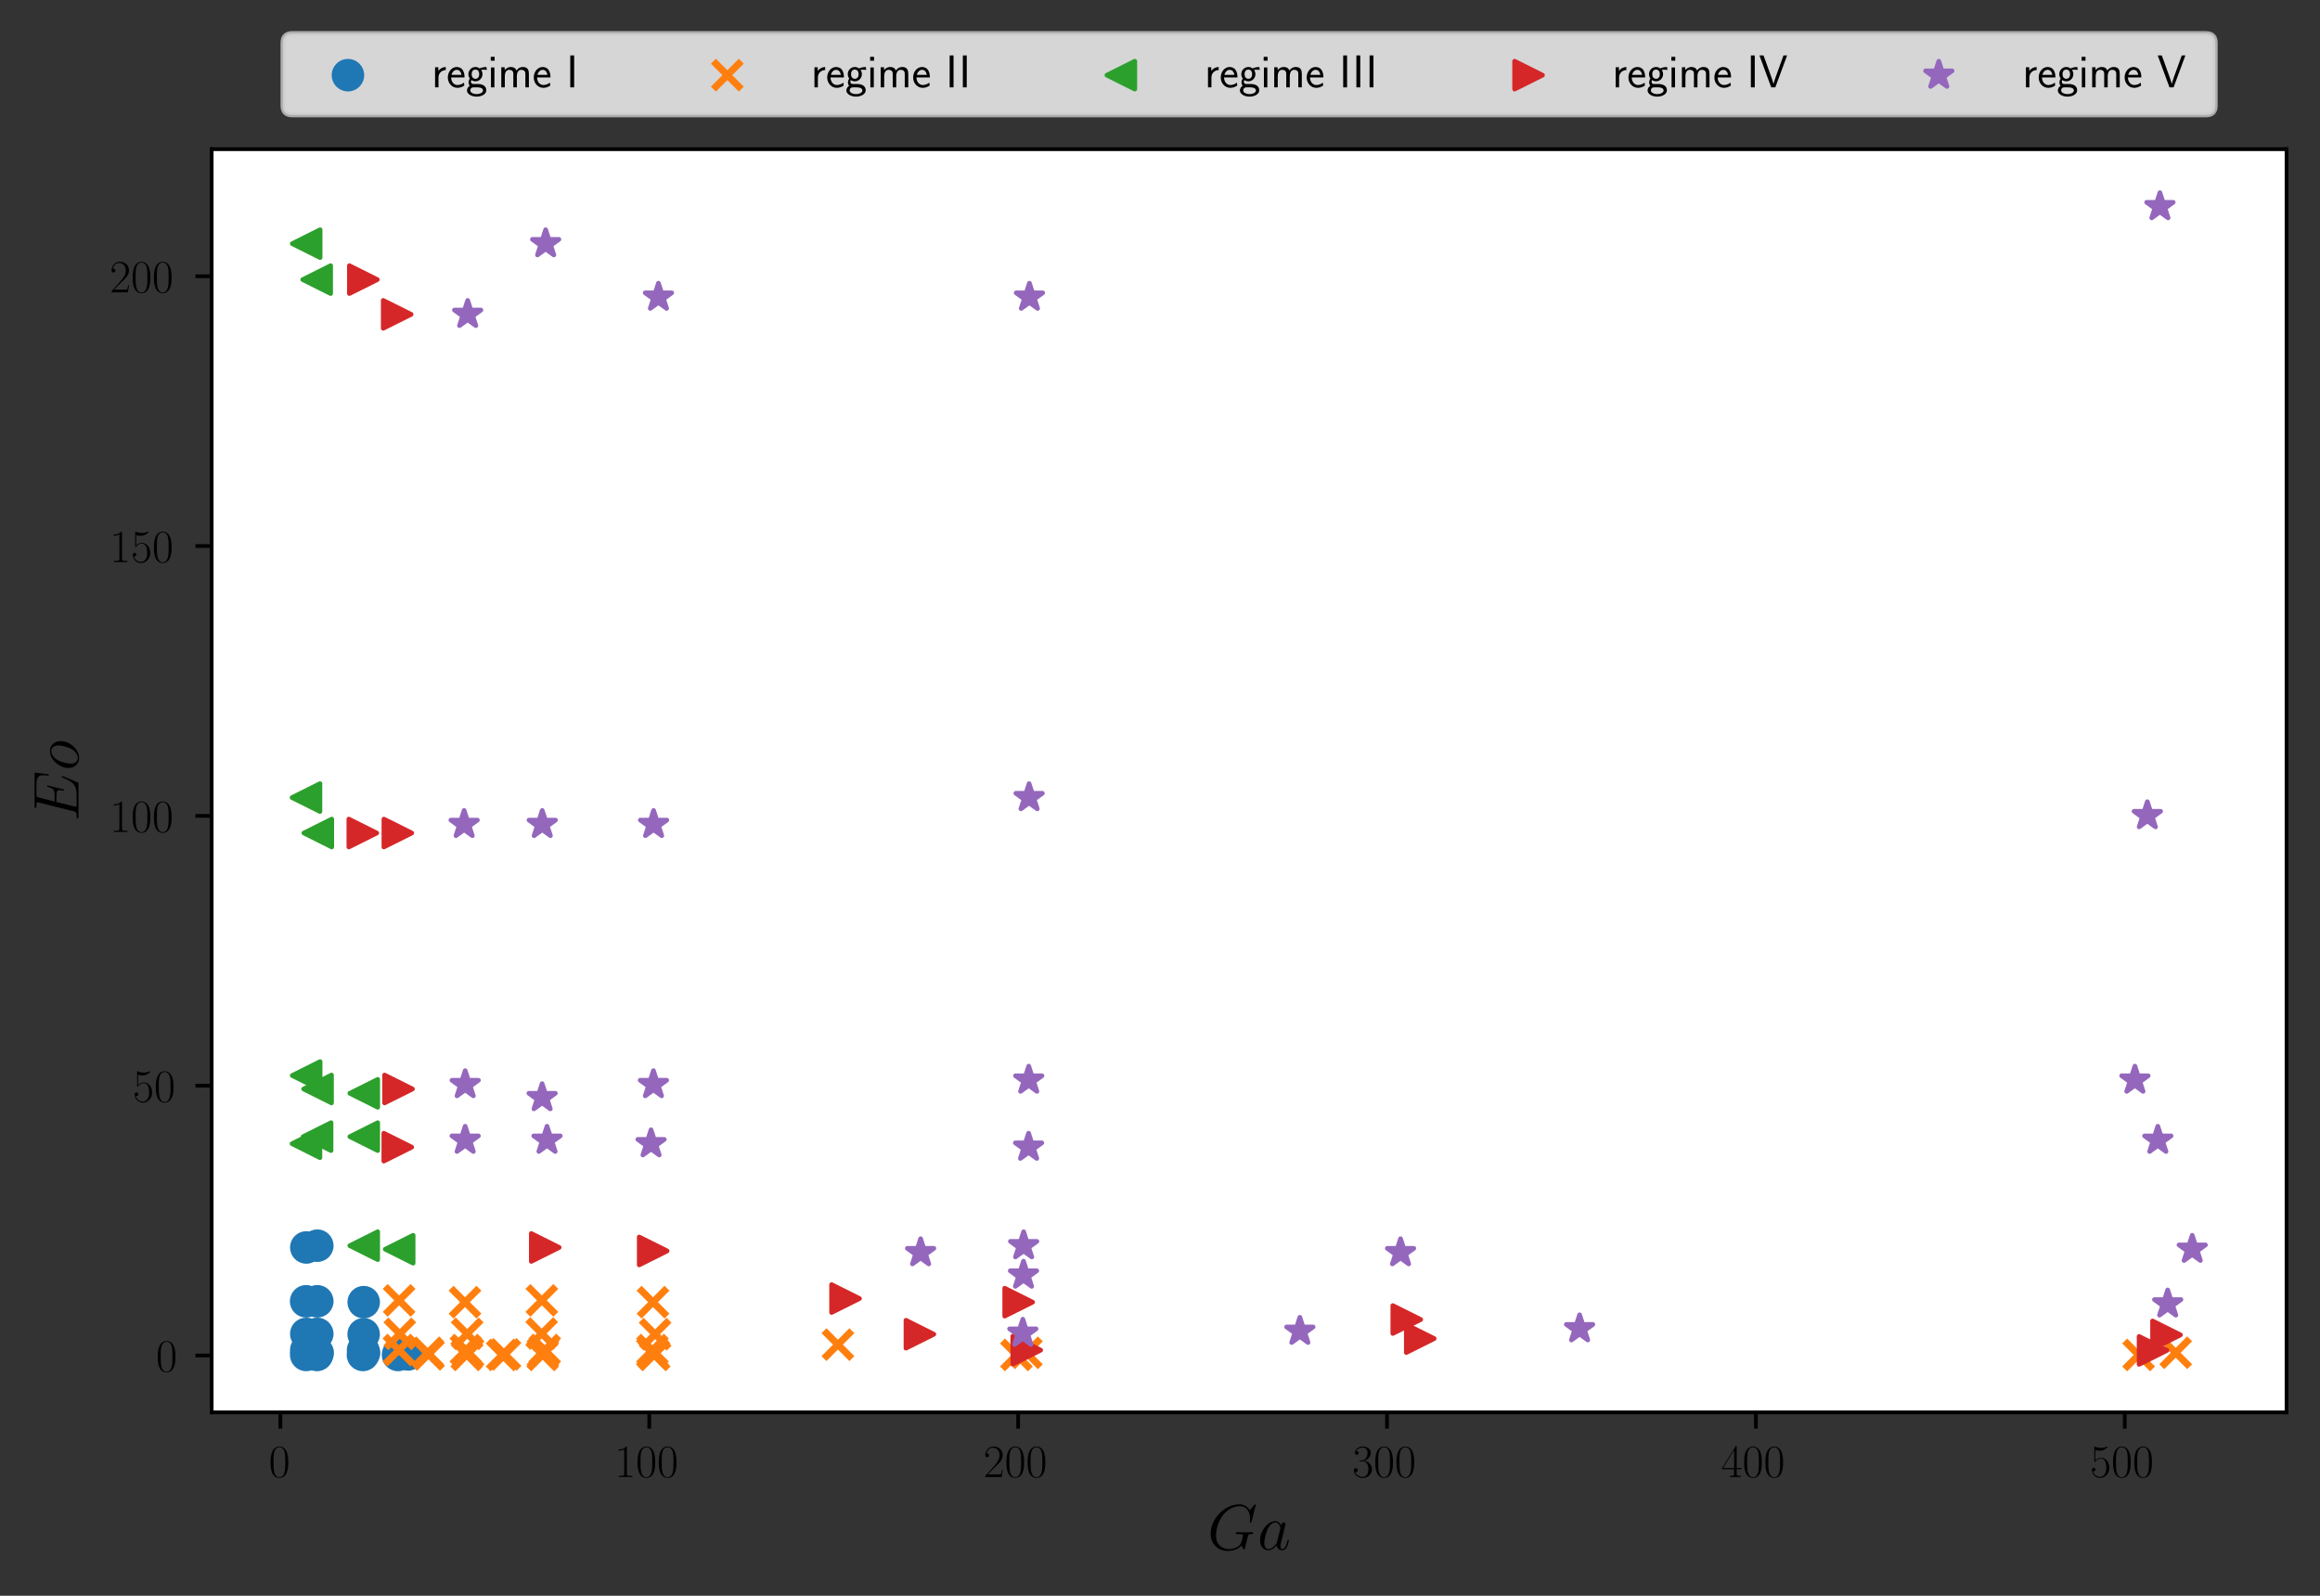 <?xml version="1.0" encoding="utf-8" standalone="no"?>
<!DOCTYPE svg PUBLIC "-//W3C//DTD SVG 1.1//EN"
  "http://www.w3.org/Graphics/SVG/1.1/DTD/svg11.dtd">
<!-- Created with matplotlib (https://matplotlib.org/) -->
<svg height="343.352pt" version="1.1" viewBox="0 0 499.142 343.352" width="499.142pt" xmlns="http://www.w3.org/2000/svg" xmlns:xlink="http://www.w3.org/1999/xlink">
 <rect x="0" y="0" width="499.142" height="343.352" fill="#333333" stroke="none"/>
 <defs>
  <style type="text/css">*{stroke-linecap:butt;stroke-linejoin:round;}</style>
 </defs>
 <g id="figure_1">
  <g id="patch_1">
   <path d="M 0 343.352 
L 499.142 343.352 
L 499.142 0 
L 0 0 
z
" style="fill:none;"/>
  </g>
  <g id="axes_1">
   <g id="patch_2">
    <path d="M 45.542 303.898 
L 491.942 303.898 
L 491.942 32.098 
L 45.542 32.098 
z
" style="fill:#ffffff;"/>
   </g>
   <g id="PathCollection_1">
    <defs>
     <path d="M 0 3 
C 0.796 3 1.559 2.684 2.121 2.121 
C 2.684 1.559 3 0.796 3 0 
C 3 -0.796 2.684 -1.559 2.121 -2.121 
C 1.559 -2.684 0.796 -3 0 -3 
C -0.796 -3 -1.559 -2.684 -2.121 -2.121 
C -2.684 -1.559 -3 -0.796 -3 0 
C -3 0.796 -2.684 1.559 -2.121 2.121 
C -1.559 2.684 -0.796 3 0 3 
z
" id="m3abcf87d44" style="stroke:#1f77b4;"/>
    </defs>
    <g clip-path="url(#p0b2f460af3)">
     <use style="fill:#1f77b4;stroke:#1f77b4;" x="65.862" xlink:href="#m3abcf87d44" y="279.995"/>
     <use style="fill:#1f77b4;stroke:#1f77b4;" x="65.879" xlink:href="#m3abcf87d44" y="291.538"/>
     <use style="fill:#1f77b4;stroke:#1f77b4;" x="65.888" xlink:href="#m3abcf87d44" y="290.488"/>
     <use style="fill:#1f77b4;stroke:#1f77b4;" x="65.893" xlink:href="#m3abcf87d44" y="287.008"/>
     <use style="fill:#1f77b4;stroke:#1f77b4;" x="65.899" xlink:href="#m3abcf87d44" y="268.414"/>
     <use style="fill:#1f77b4;stroke:#1f77b4;" x="65.955" xlink:href="#m3abcf87d44" y="291.09"/>
     <use style="fill:#1f77b4;stroke:#1f77b4;" x="68.192" xlink:href="#m3abcf87d44" y="291.542"/>
     <use style="fill:#1f77b4;stroke:#1f77b4;" x="68.26" xlink:href="#m3abcf87d44" y="287.008"/>
     <use style="fill:#1f77b4;stroke:#1f77b4;" x="68.265" xlink:href="#m3abcf87d44" y="279.995"/>
     <use style="fill:#1f77b4;stroke:#1f77b4;" x="68.269" xlink:href="#m3abcf87d44" y="268.03"/>
     <use style="fill:#1f77b4;stroke:#1f77b4;" x="68.348" xlink:href="#m3abcf87d44" y="291.09"/>
     <use style="fill:#1f77b4;stroke:#1f77b4;" x="78.083" xlink:href="#m3abcf87d44" y="291.542"/>
     <use style="fill:#1f77b4;stroke:#1f77b4;" x="78.111" xlink:href="#m3abcf87d44" y="290.507"/>
     <use style="fill:#1f77b4;stroke:#1f77b4;" x="78.238" xlink:href="#m3abcf87d44" y="287.084"/>
     <use style="fill:#1f77b4;stroke:#1f77b4;" x="78.249" xlink:href="#m3abcf87d44" y="280.184"/>
     <use style="fill:#1f77b4;stroke:#1f77b4;" x="78.324" xlink:href="#m3abcf87d44" y="291.09"/>
     <use style="fill:#1f77b4;stroke:#1f77b4;" x="85.634" xlink:href="#m3abcf87d44" y="291.542"/>
     <use style="fill:#1f77b4;stroke:#1f77b4;" x="85.819" xlink:href="#m3abcf87d44" y="291.081"/>
     <use style="fill:#1f77b4;stroke:#1f77b4;" x="87.776" xlink:href="#m3abcf87d44" y="291.429"/>
    </g>
   </g>
   <g id="PathCollection_2">
    <defs>
     <path d="M -3 3 
L 3 -3 
M -3 -3 
L 3 3 
" id="mcfecd0cb79" style="stroke:#ff7f0e;stroke-width:1.5;"/>
    </defs>
    <g clip-path="url(#p0b2f460af3)">
     <use style="fill:#ff7f0e;stroke:#ff7f0e;stroke-width:1.5;" x="85.83" xlink:href="#mcfecd0cb79" y="290.488"/>
     <use style="fill:#ff7f0e;stroke:#ff7f0e;stroke-width:1.5;" x="85.871" xlink:href="#mcfecd0cb79" y="279.802"/>
     <use style="fill:#ff7f0e;stroke:#ff7f0e;stroke-width:1.5;" x="86.014" xlink:href="#mcfecd0cb79" y="287.008"/>
     <use style="fill:#ff7f0e;stroke:#ff7f0e;stroke-width:1.5;" x="92.014" xlink:href="#mcfecd0cb79" y="291.071"/>
     <use style="fill:#ff7f0e;stroke:#ff7f0e;stroke-width:1.5;" x="92.192" xlink:href="#mcfecd0cb79" y="291.429"/>
     <use style="fill:#ff7f0e;stroke:#ff7f0e;stroke-width:1.5;" x="100.041" xlink:href="#mcfecd0cb79" y="280.184"/>
     <use style="fill:#ff7f0e;stroke:#ff7f0e;stroke-width:1.5;" x="100.228" xlink:href="#mcfecd0cb79" y="290.488"/>
     <use style="fill:#ff7f0e;stroke:#ff7f0e;stroke-width:1.5;" x="100.415" xlink:href="#mcfecd0cb79" y="291.54"/>
     <use style="fill:#ff7f0e;stroke:#ff7f0e;stroke-width:1.5;" x="100.513" xlink:href="#mcfecd0cb79" y="287.008"/>
     <use style="fill:#ff7f0e;stroke:#ff7f0e;stroke-width:1.5;" x="100.708" xlink:href="#mcfecd0cb79" y="291.081"/>
     <use style="fill:#ff7f0e;stroke:#ff7f0e;stroke-width:1.5;" x="108.035" xlink:href="#mcfecd0cb79" y="291.542"/>
     <use style="fill:#ff7f0e;stroke:#ff7f0e;stroke-width:1.5;" x="108.654" xlink:href="#mcfecd0cb79" y="291.425"/>
     <use style="fill:#ff7f0e;stroke:#ff7f0e;stroke-width:1.5;" x="116.544" xlink:href="#mcfecd0cb79" y="286.931"/>
     <use style="fill:#ff7f0e;stroke:#ff7f0e;stroke-width:1.5;" x="116.578" xlink:href="#mcfecd0cb79" y="279.802"/>
     <use style="fill:#ff7f0e;stroke:#ff7f0e;stroke-width:1.5;" x="116.754" xlink:href="#mcfecd0cb79" y="291.54"/>
     <use style="fill:#ff7f0e;stroke:#ff7f0e;stroke-width:1.5;" x="116.814" xlink:href="#mcfecd0cb79" y="291.081"/>
     <use style="fill:#ff7f0e;stroke:#ff7f0e;stroke-width:1.5;" x="117.194" xlink:href="#mcfecd0cb79" y="290.469"/>
     <use style="fill:#ff7f0e;stroke:#ff7f0e;stroke-width:1.5;" x="140.335" xlink:href="#mcfecd0cb79" y="291.062"/>
     <use style="fill:#ff7f0e;stroke:#ff7f0e;stroke-width:1.5;" x="140.371" xlink:href="#mcfecd0cb79" y="290.488"/>
     <use style="fill:#ff7f0e;stroke:#ff7f0e;stroke-width:1.5;" x="140.495" xlink:href="#mcfecd0cb79" y="280.184"/>
     <use style="fill:#ff7f0e;stroke:#ff7f0e;stroke-width:1.5;" x="140.747" xlink:href="#mcfecd0cb79" y="291.54"/>
     <use style="fill:#ff7f0e;stroke:#ff7f0e;stroke-width:1.5;" x="140.945" xlink:href="#mcfecd0cb79" y="287.084"/>
     <use style="fill:#ff7f0e;stroke:#ff7f0e;stroke-width:1.5;" x="180.278" xlink:href="#mcfecd0cb79" y="289.325"/>
     <use style="fill:#ff7f0e;stroke:#ff7f0e;stroke-width:1.5;" x="218.677" xlink:href="#mcfecd0cb79" y="291.54"/>
     <use style="fill:#ff7f0e;stroke:#ff7f0e;stroke-width:1.5;" x="220.828" xlink:href="#mcfecd0cb79" y="291.081"/>
     <use style="fill:#ff7f0e;stroke:#ff7f0e;stroke-width:1.5;" x="460.12" xlink:href="#mcfecd0cb79" y="291.543"/>
     <use style="fill:#ff7f0e;stroke:#ff7f0e;stroke-width:1.5;" x="468.096" xlink:href="#mcfecd0cb79" y="291.071"/>
    </g>
   </g>
   <g id="PathCollection_3">
    <defs>
     <path d="M -3 -0 
L 3 3 
L 3 -3 
z
" id="m5bc27b66c4" style="stroke:#2ca02c;"/>
    </defs>
    <g clip-path="url(#p0b2f460af3)">
     <use style="fill:#2ca02c;stroke:#2ca02c;" x="65.833" xlink:href="#m5bc27b66c4" y="246.091"/>
     <use style="fill:#2ca02c;stroke:#2ca02c;" x="65.836" xlink:href="#m5bc27b66c4" y="171.615"/>
     <use style="fill:#2ca02c;stroke:#2ca02c;" x="65.868" xlink:href="#m5bc27b66c4" y="231.42"/>
     <use style="fill:#2ca02c;stroke:#2ca02c;" x="65.873" xlink:href="#m5bc27b66c4" y="52.429"/>
     <use style="fill:#2ca02c;stroke:#2ca02c;" x="68.134" xlink:href="#m5bc27b66c4" y="60.162"/>
     <use style="fill:#2ca02c;stroke:#2ca02c;" x="68.223" xlink:href="#m5bc27b66c4" y="244.569"/>
     <use style="fill:#2ca02c;stroke:#2ca02c;" x="68.323" xlink:href="#m5bc27b66c4" y="234.315"/>
     <use style="fill:#2ca02c;stroke:#2ca02c;" x="68.377" xlink:href="#m5bc27b66c4" y="179.243"/>
     <use style="fill:#2ca02c;stroke:#2ca02c;" x="78.258" xlink:href="#m5bc27b66c4" y="268.03"/>
     <use style="fill:#2ca02c;stroke:#2ca02c;" x="78.266" xlink:href="#m5bc27b66c4" y="244.569"/>
     <use style="fill:#2ca02c;stroke:#2ca02c;" x="78.269" xlink:href="#m5bc27b66c4" y="235.249"/>
     <use style="fill:#2ca02c;stroke:#2ca02c;" x="85.882" xlink:href="#m5bc27b66c4" y="268.793"/>
    </g>
   </g>
   <g id="PathCollection_4">
    <defs>
     <path d="M 3 0 
L -3 -3 
L -3 3 
z
" id="maf505cf1d7" style="stroke:#d62728;"/>
    </defs>
    <g clip-path="url(#p0b2f460af3)">
     <use style="fill:#d62728;stroke:#d62728;" x="78.055" xlink:href="#maf505cf1d7" y="179.243"/>
     <use style="fill:#d62728;stroke:#d62728;" x="78.174" xlink:href="#maf505cf1d7" y="60.162"/>
     <use style="fill:#d62728;stroke:#d62728;" x="85.449" xlink:href="#maf505cf1d7" y="67.639"/>
     <use style="fill:#d62728;stroke:#d62728;" x="85.578" xlink:href="#maf505cf1d7" y="246.833"/>
     <use style="fill:#d62728;stroke:#d62728;" x="85.593" xlink:href="#maf505cf1d7" y="179.243"/>
     <use style="fill:#d62728;stroke:#d62728;" x="85.739" xlink:href="#maf505cf1d7" y="234.315"/>
     <use style="fill:#d62728;stroke:#d62728;" x="117.308" xlink:href="#maf505cf1d7" y="268.414"/>
     <use style="fill:#d62728;stroke:#d62728;" x="140.531" xlink:href="#maf505cf1d7" y="269.165"/>
     <use style="fill:#d62728;stroke:#d62728;" x="181.915" xlink:href="#maf505cf1d7" y="279.406"/>
     <use style="fill:#d62728;stroke:#d62728;" x="197.916" xlink:href="#maf505cf1d7" y="287.084"/>
     <use style="fill:#d62728;stroke:#d62728;" x="219.161" xlink:href="#maf505cf1d7" y="280.184"/>
     <use style="fill:#d62728;stroke:#d62728;" x="220.899" xlink:href="#maf505cf1d7" y="290.507"/>
     <use style="fill:#d62728;stroke:#d62728;" x="302.658" xlink:href="#maf505cf1d7" y="283.922"/>
     <use style="fill:#d62728;stroke:#d62728;" x="305.562" xlink:href="#maf505cf1d7" y="288.023"/>
     <use style="fill:#d62728;stroke:#d62728;" x="463.223" xlink:href="#maf505cf1d7" y="290.562"/>
     <use style="fill:#d62728;stroke:#d62728;" x="466.119" xlink:href="#maf505cf1d7" y="287.231"/>
    </g>
   </g>
   <g id="PathCollection_5">
    <defs>
     <path d="M 0 -3 
L -0.674 -0.927 
L -2.853 -0.927 
L -1.09 0.354 
L -1.763 2.427 
L -0 1.146 
L 1.763 2.427 
L 1.09 0.354 
L 2.853 -0.927 
L 0.674 -0.927 
z
" id="mfc4f9cd02a" style="stroke:#9467bd;"/>
    </defs>
    <g clip-path="url(#p0b2f460af3)">
     <use style="fill:#9467bd;stroke:#9467bd;" x="99.856" xlink:href="#mfc4f9cd02a" y="177.385"/>
     <use style="fill:#9467bd;stroke:#9467bd;" x="100.079" xlink:href="#mfc4f9cd02a" y="245.336"/>
     <use style="fill:#9467bd;stroke:#9467bd;" x="100.085" xlink:href="#mfc4f9cd02a" y="233.366"/>
     <use style="fill:#9467bd;stroke:#9467bd;" x="100.619" xlink:href="#mfc4f9cd02a" y="67.639"/>
     <use style="fill:#9467bd;stroke:#9467bd;" x="116.637" xlink:href="#mfc4f9cd02a" y="236.167"/>
     <use style="fill:#9467bd;stroke:#9467bd;" x="116.664" xlink:href="#mfc4f9cd02a" y="177.385"/>
     <use style="fill:#9467bd;stroke:#9467bd;" x="117.397" xlink:href="#mfc4f9cd02a" y="52.429"/>
     <use style="fill:#9467bd;stroke:#9467bd;" x="117.69" xlink:href="#mfc4f9cd02a" y="245.336"/>
     <use style="fill:#9467bd;stroke:#9467bd;" x="140.072" xlink:href="#mfc4f9cd02a" y="246.091"/>
     <use style="fill:#9467bd;stroke:#9467bd;" x="140.583" xlink:href="#mfc4f9cd02a" y="233.366"/>
     <use style="fill:#9467bd;stroke:#9467bd;" x="140.62" xlink:href="#mfc4f9cd02a" y="177.385"/>
     <use style="fill:#9467bd;stroke:#9467bd;" x="141.662" xlink:href="#mfc4f9cd02a" y="63.936"/>
     <use style="fill:#9467bd;stroke:#9467bd;" x="198.067" xlink:href="#mfc4f9cd02a" y="269.531"/>
     <use style="fill:#9467bd;stroke:#9467bd;" x="220.058" xlink:href="#mfc4f9cd02a" y="286.853"/>
     <use style="fill:#9467bd;stroke:#9467bd;" x="220.201" xlink:href="#mfc4f9cd02a" y="274.361"/>
     <use style="fill:#9467bd;stroke:#9467bd;" x="220.232" xlink:href="#mfc4f9cd02a" y="268.03"/>
     <use style="fill:#9467bd;stroke:#9467bd;" x="221.296" xlink:href="#mfc4f9cd02a" y="246.833"/>
     <use style="fill:#9467bd;stroke:#9467bd;" x="221.328" xlink:href="#mfc4f9cd02a" y="232.401"/>
     <use style="fill:#9467bd;stroke:#9467bd;" x="221.407" xlink:href="#mfc4f9cd02a" y="171.615"/>
     <use style="fill:#9467bd;stroke:#9467bd;" x="221.478" xlink:href="#mfc4f9cd02a" y="63.936"/>
     <use style="fill:#9467bd;stroke:#9467bd;" x="279.659" xlink:href="#mfc4f9cd02a" y="286.441"/>
     <use style="fill:#9467bd;stroke:#9467bd;" x="301.324" xlink:href="#mfc4f9cd02a" y="269.531"/>
     <use style="fill:#9467bd;stroke:#9467bd;" x="339.847" xlink:href="#mfc4f9cd02a" y="285.901"/>
     <use style="fill:#9467bd;stroke:#9467bd;" x="459.318" xlink:href="#mfc4f9cd02a" y="232.401"/>
     <use style="fill:#9467bd;stroke:#9467bd;" x="461.993" xlink:href="#mfc4f9cd02a" y="175.493"/>
     <use style="fill:#9467bd;stroke:#9467bd;" x="464.247" xlink:href="#mfc4f9cd02a" y="245.336"/>
     <use style="fill:#9467bd;stroke:#9467bd;" x="464.699" xlink:href="#mfc4f9cd02a" y="44.453"/>
     <use style="fill:#9467bd;stroke:#9467bd;" x="466.373" xlink:href="#mfc4f9cd02a" y="280.556"/>
     <use style="fill:#9467bd;stroke:#9467bd;" x="471.651" xlink:href="#mfc4f9cd02a" y="268.793"/>
    </g>
   </g>
   <g id="matplotlib.axis_1">
    <g id="xtick_1">
     <g id="line2d_1">
      <defs>
       <path d="M 0 0 
L 0 3.5 
" id="m7070040e72" style="stroke:#000000;stroke-width:0.8;"/>
      </defs>
      <g>
       <use style="stroke:#000000;stroke-width:0.8;" x="60.326" xlink:href="#m7070040e72" y="303.898"/>
      </g>
     </g>
     <g id="text_1">
      <!-- $\mathdefault{0}$ -->
      <g transform="translate(57.835 317.816)scale(0.1 -0.1)">
       <defs>
        <path d="M 42 31.844 
C 42 37.969 41.906 48.422 37.703 56.453 
C 34 63.484 28.094 66 22.906 66 
C 18.094 66 12 63.781 8.203 56.562 
C 4.203 49.016 3.797 39.672 3.797 31.844 
C 3.797 26.109 3.906 17.375 7 9.734 
C 11.297 -0.609 19 -2 22.906 -2 
C 27.5 -2 34.5 -0.109 38.594 9.438 
C 41.594 16.375 42 24.5 42 31.844 
z
M 22.906 -0.406 
C 16.5 -0.406 12.703 5.125 11.297 12.75 
C 10.203 18.688 10.203 27.328 10.203 32.953 
C 10.203 40.688 10.203 47.109 11.5 53.234 
C 13.406 61.781 19 64.391 22.906 64.391 
C 27 64.391 32.297 61.672 34.203 53.438 
C 35.5 47.719 35.594 40.984 35.594 32.953 
C 35.594 26.422 35.594 18.375 34.406 12.453 
C 32.297 1.5 26.406 -0.406 22.906 -0.406 
z
" id="CMR17-48"/>
       </defs>
       <use transform="scale(0.996)" xlink:href="#CMR17-48"/>
      </g>
     </g>
    </g>
    <g id="xtick_2">
     <g id="line2d_2">
      <g>
       <use style="stroke:#000000;stroke-width:0.8;" x="139.688" xlink:href="#m7070040e72" y="303.898"/>
      </g>
     </g>
     <g id="text_2">
      <!-- $\mathdefault{100}$ -->
      <g transform="translate(132.216 317.816)scale(0.1 -0.1)">
       <defs>
        <path d="M 26.594 63.797 
C 26.594 65.891 26.5 66 25.094 66 
C 21.203 61.359 15.297 59.891 9.703 59.688 
C 9.406 59.688 8.906 59.688 8.797 59.5 
C 8.703 59.297 8.703 59.094 8.703 57 
C 11.797 57 17 57.594 21 59.984 
L 21 7.297 
C 21 3.797 20.797 2.594 12.203 2.594 
L 9.203 2.594 
L 9.203 0 
C 14 0.094 19 0.188 23.797 0.188 
C 28.594 0.188 33.594 0.094 38.406 0 
L 38.406 2.594 
L 35.406 2.594 
C 26.797 2.594 26.594 3.688 26.594 7.297 
z
" id="CMR17-49"/>
       </defs>
       <use transform="scale(0.996)" xlink:href="#CMR17-49"/>
       <use transform="translate(45.69 0)scale(0.996)" xlink:href="#CMR17-48"/>
       <use transform="translate(91.381 0)scale(0.996)" xlink:href="#CMR17-48"/>
      </g>
     </g>
    </g>
    <g id="xtick_3">
     <g id="line2d_3">
      <g>
       <use style="stroke:#000000;stroke-width:0.8;" x="219.05" xlink:href="#m7070040e72" y="303.898"/>
      </g>
     </g>
     <g id="text_3">
      <!-- $\mathdefault{200}$ -->
      <g transform="translate(211.578 317.816)scale(0.1 -0.1)">
       <defs>
        <path d="M 41.703 15.469 
L 39.906 15.469 
C 38.906 8.391 38.094 7.188 37.703 6.594 
C 37.203 5.797 30 5.797 28.594 5.797 
L 9.406 5.797 
C 13 9.688 20 16.766 28.5 24.938 
C 34.594 30.719 41.703 37.5 41.703 47.391 
C 41.703 59.188 32.297 66 21.797 66 
C 10.797 66 4.094 56.297 4.094 47.297 
C 4.094 43.391 7 42.891 8.203 42.891 
C 9.203 42.891 12.203 43.484 12.203 46.984 
C 12.203 50.094 9.594 51 8.203 51 
C 7.594 51 7 50.891 6.594 50.688 
C 8.5 59.188 14.297 63.391 20.406 63.391 
C 29.094 63.391 34.797 56.5 34.797 47.391 
C 34.797 38.703 29.703 31.219 24 24.734 
L 4.094 2.297 
L 4.094 0 
L 39.297 0 
z
" id="CMR17-50"/>
       </defs>
       <use transform="scale(0.996)" xlink:href="#CMR17-50"/>
       <use transform="translate(45.69 0)scale(0.996)" xlink:href="#CMR17-48"/>
       <use transform="translate(91.381 0)scale(0.996)" xlink:href="#CMR17-48"/>
      </g>
     </g>
    </g>
    <g id="xtick_4">
     <g id="line2d_4">
      <g>
       <use style="stroke:#000000;stroke-width:0.8;" x="298.412" xlink:href="#m7070040e72" y="303.898"/>
      </g>
     </g>
     <g id="text_4">
      <!-- $\mathdefault{300}$ -->
      <g transform="translate(290.94 317.816)scale(0.1 -0.1)">
       <defs>
        <path d="M 22.094 34 
C 31 34 34.906 26.141 34.906 17.094 
C 34.906 5.031 28.5 0.391 22.703 0.391 
C 17.406 0.391 8.797 3.016 6.094 10.797 
C 6.594 10.594 7.094 10.594 7.594 10.594 
C 10 10.594 11.797 12.188 11.797 14.797 
C 11.797 17.688 9.594 19 7.594 19 
C 5.906 19 3.297 18.188 3.297 14.484 
C 3.297 5.234 12.297 -2 22.906 -2 
C 34 -2 42.5 6.75 42.5 16.984 
C 42.5 26.844 34.5 34 25 35.094 
C 32.594 36.672 39.906 43.375 39.906 52.391 
C 39.906 60.25 32 66 23 66 
C 13.906 66 5.906 60.344 5.906 52.297 
C 5.906 48.797 8.5 48.188 9.797 48.188 
C 11.906 48.188 13.703 49.484 13.703 52.094 
C 13.703 54.688 11.906 56 9.797 56 
C 9.406 56 8.906 56 8.5 55.797 
C 11.406 62.484 19.297 63.688 22.797 63.688 
C 26.297 63.688 32.906 61.969 32.906 52.297 
C 32.906 49.484 32.5 44.547 29.094 40.219 
C 26.094 36.391 22.703 36.188 19.406 35.891 
C 18.906 35.891 16.594 35.688 16.203 35.688 
C 15.5 35.594 15.094 35.5 15.094 34.797 
C 15.094 34.094 15.203 34 17.203 34 
z
" id="CMR17-51"/>
       </defs>
       <use transform="scale(0.996)" xlink:href="#CMR17-51"/>
       <use transform="translate(45.69 0)scale(0.996)" xlink:href="#CMR17-48"/>
       <use transform="translate(91.381 0)scale(0.996)" xlink:href="#CMR17-48"/>
      </g>
     </g>
    </g>
    <g id="xtick_5">
     <g id="line2d_5">
      <g>
       <use style="stroke:#000000;stroke-width:0.8;" x="377.774" xlink:href="#m7070040e72" y="303.898"/>
      </g>
     </g>
     <g id="text_5">
      <!-- $\mathdefault{400}$ -->
      <g transform="translate(370.302 317.816)scale(0.1 -0.1)">
       <defs>
        <path d="M 33.594 64.797 
C 33.594 66.891 33.5 67 31.703 67 
L 2 19.594 
L 2 17 
L 27.797 17 
L 27.797 7.188 
C 27.797 3.594 27.594 2.594 20.594 2.594 
L 18.703 2.594 
L 18.703 0 
C 21.906 0.188 27.297 0.188 30.703 0.188 
C 34.094 0.188 39.5 0.188 42.703 0 
L 42.703 2.594 
L 40.797 2.594 
C 33.797 2.594 33.594 3.594 33.594 7.188 
L 33.594 17 
L 43.797 17 
L 43.797 19.594 
L 33.594 19.594 
z
M 28.094 58.172 
L 28.094 19.594 
L 4 19.594 
z
" id="CMR17-52"/>
       </defs>
       <use transform="scale(0.996)" xlink:href="#CMR17-52"/>
       <use transform="translate(45.69 0)scale(0.996)" xlink:href="#CMR17-48"/>
       <use transform="translate(91.381 0)scale(0.996)" xlink:href="#CMR17-48"/>
      </g>
     </g>
    </g>
    <g id="xtick_6">
     <g id="line2d_6">
      <g>
       <use style="stroke:#000000;stroke-width:0.8;" x="457.136" xlink:href="#m7070040e72" y="303.898"/>
      </g>
     </g>
     <g id="text_6">
      <!-- $\mathdefault{500}$ -->
      <g transform="translate(449.664 317.816)scale(0.1 -0.1)">
       <defs>
        <path d="M 11.406 58.594 
C 12.406 58.188 16.5 56.891 20.703 56.891 
C 30 56.891 35.094 61.891 38 64.688 
C 38 65.484 38 66 37.406 66 
C 37.297 66 37.094 66 36.297 65.594 
C 32.797 64.094 28.703 63 23.703 63 
C 20.703 63 16.203 63.359 11.297 65.484 
C 10.203 66 10 66 9.906 66 
C 9.406 66 9.297 65.891 9.297 63.906 
L 9.297 34.859 
C 9.297 33.016 9.297 32.5 10.297 32.5 
C 10.797 32.5 11 32.703 11.5 33.422 
C 14.703 38.047 19.094 40 24.094 40 
C 27.594 40 35.094 37.734 35.094 20.203 
C 35.094 16.984 35.094 11.188 32.094 6.594 
C 29.594 2.484 25.703 0.391 21.406 0.391 
C 14.797 0.391 8.094 4.984 6.297 12.688 
C 6.703 12.594 7.5 12.391 7.906 12.391 
C 9.203 12.391 11.703 13.094 11.703 16.188 
C 11.703 18.891 9.797 20 7.906 20 
C 5.594 20 4.094 18.594 4.094 15.797 
C 4.094 7.094 11 -2 21.594 -2 
C 31.906 -2 41.703 6.891 41.703 19.797 
C 41.703 32.094 33.906 41.594 24.203 41.594 
C 19.094 41.594 14.797 39.688 11.406 36 
z
" id="CMR17-53"/>
       </defs>
       <use transform="scale(0.996)" xlink:href="#CMR17-53"/>
       <use transform="translate(45.69 0)scale(0.996)" xlink:href="#CMR17-48"/>
       <use transform="translate(91.381 0)scale(0.996)" xlink:href="#CMR17-48"/>
      </g>
     </g>
    </g>
    <g id="text_7">
     <!-- $Ga$ -->
     <g transform="translate(259.771 333.44)scale(0.14 -0.14)">
      <defs>
       <path d="M 74.594 69.094 
C 74.594 70 73.906 70 73.703 70 
C 73.5 70 73.094 70 72.297 68.984 
L 65.406 60.734 
C 64.906 61.531 62.906 65.016 59 67.297 
C 54.703 70 50.406 70 48.906 70 
C 27.5 70 5 48.328 5 24.891 
C 5 8.531 16.406 -2 31.406 -2 
C 38.594 -2 47.703 0.391 52.703 6.641 
C 53.797 2.875 56 0.188 56.703 0.188 
C 57.203 0.188 57.297 0.5 57.406 0.5 
C 57.5 0.688 58.297 4.156 58.797 5.953 
L 60.406 12.297 
C 61.203 15.562 61.594 16.953 62.297 19.922 
C 63.297 23.688 63.5 23.984 69 24.094 
C 69.406 24.094 70.594 24.094 70.594 25.984 
C 70.594 27 69.594 27 69.297 27 
C 67.594 27 65.703 26.797 63.906 26.797 
L 58.5 26.797 
C 54.297 26.797 49.906 27 45.797 27 
C 44.906 27 43.703 27 43.703 25.188 
C 43.703 24.188 44.5 24.188 44.5 24.094 
L 47 24.094 
C 54.906 24.094 54.906 23.297 54.906 21.812 
C 54.906 21.719 53 11.703 51.094 8.719 
C 47.297 3.172 39.406 0.891 33.5 0.891 
C 25.797 0.891 13.297 4.859 13.297 22.016 
C 13.297 28.672 15.703 43.859 25.406 55.078 
C 31.703 62.234 41 67.094 49.797 67.094 
C 61.594 67.094 65.797 57.062 65.797 47.938 
C 65.797 46.344 65.406 44.156 65.406 42.781 
C 65.406 41.875 66.406 41.875 66.703 41.875 
C 67.797 41.875 67.906 41.984 68.297 43.766 
z
" id="CMMI12-71"/>
       <path d="M 30.094 11.859 
C 29.594 10.172 29.594 9.969 28.203 8.078 
C 26 5.281 21.594 1 16.906 1 
C 12.797 1 10.5 4.688 10.5 10.562 
C 10.5 16.062 13.594 27.234 15.5 31.422 
C 18.906 38.406 23.594 41.984 27.5 41.984 
C 34.094 41.984 35.406 33.812 35.406 33.016 
C 35.406 32.922 35.094 31.625 35 31.422 
z
M 36.5 37.406 
C 35.406 40 32.703 44 27.5 44 
C 16.203 44 4 29.422 4 14.656 
C 4 4.781 9.797 -1 16.594 -1 
C 22.094 -1 26.797 3.281 29.594 6.578 
C 30.594 0.688 35.297 -1 38.297 -1 
C 41.297 -1 43.703 0.797 45.5 4.375 
C 47.094 7.75 48.5 13.828 48.5 14.219 
C 48.5 14.719 48.094 15.125 47.5 15.125 
C 46.594 15.125 46.5 14.625 46.094 13.125 
C 44.594 7.266 42.703 1 38.594 1 
C 35.703 1 35.5 3.578 35.5 5.562 
C 35.5 7.859 35.797 8.953 36.703 12.828 
C 37.406 15.312 37.906 17.5 38.703 20.391 
C 42.406 35.312 43.297 38.891 43.297 39.5 
C 43.297 40.891 42.203 42 40.703 42 
C 37.5 42 36.703 38.5 36.5 37.312 
z
" id="CMMI12-97"/>
      </defs>
      <use transform="scale(0.996)" xlink:href="#CMMI12-71"/>
      <use transform="translate(76.947 0)scale(0.996)" xlink:href="#CMMI12-97"/>
     </g>
    </g>
   </g>
   <g id="matplotlib.axis_2">
    <g id="ytick_1">
     <g id="line2d_7">
      <defs>
       <path d="M 0 0 
L -3.5 0 
" id="m92ec173714" style="stroke:#000000;stroke-width:0.8;"/>
      </defs>
      <g>
       <use style="stroke:#000000;stroke-width:0.8;" x="45.542" xlink:href="#m92ec173714" y="291.659"/>
      </g>
     </g>
     <g id="text_8">
      <!-- $\mathdefault{0}$ -->
      <g transform="translate(33.561 295.118)scale(0.1 -0.1)">
       <use transform="scale(0.996)" xlink:href="#CMR17-48"/>
      </g>
     </g>
    </g>
    <g id="ytick_2">
     <g id="line2d_8">
      <g>
       <use style="stroke:#000000;stroke-width:0.8;" x="45.542" xlink:href="#m92ec173714" y="233.605"/>
      </g>
     </g>
     <g id="text_9">
      <!-- $\mathdefault{50}$ -->
      <g transform="translate(28.579 237.064)scale(0.1 -0.1)">
       <use transform="scale(0.996)" xlink:href="#CMR17-53"/>
       <use transform="translate(45.69 0)scale(0.996)" xlink:href="#CMR17-48"/>
      </g>
     </g>
    </g>
    <g id="ytick_3">
     <g id="line2d_9">
      <g>
       <use style="stroke:#000000;stroke-width:0.8;" x="45.542" xlink:href="#m92ec173714" y="175.551"/>
      </g>
     </g>
     <g id="text_10">
      <!-- $\mathdefault{100}$ -->
      <g transform="translate(23.598 179.01)scale(0.1 -0.1)">
       <use transform="scale(0.996)" xlink:href="#CMR17-49"/>
       <use transform="translate(45.69 0)scale(0.996)" xlink:href="#CMR17-48"/>
       <use transform="translate(91.381 0)scale(0.996)" xlink:href="#CMR17-48"/>
      </g>
     </g>
    </g>
    <g id="ytick_4">
     <g id="line2d_10">
      <g>
       <use style="stroke:#000000;stroke-width:0.8;" x="45.542" xlink:href="#m92ec173714" y="117.496"/>
      </g>
     </g>
     <g id="text_11">
      <!-- $\mathdefault{150}$ -->
      <g transform="translate(23.598 120.956)scale(0.1 -0.1)">
       <use transform="scale(0.996)" xlink:href="#CMR17-49"/>
       <use transform="translate(45.69 0)scale(0.996)" xlink:href="#CMR17-53"/>
       <use transform="translate(91.381 0)scale(0.996)" xlink:href="#CMR17-48"/>
      </g>
     </g>
    </g>
    <g id="ytick_5">
     <g id="line2d_11">
      <g>
       <use style="stroke:#000000;stroke-width:0.8;" x="45.542" xlink:href="#m92ec173714" y="59.442"/>
      </g>
     </g>
     <g id="text_12">
      <!-- $\mathdefault{200}$ -->
      <g transform="translate(23.598 62.901)scale(0.1 -0.1)">
       <use transform="scale(0.996)" xlink:href="#CMR17-50"/>
       <use transform="translate(45.69 0)scale(0.996)" xlink:href="#CMR17-48"/>
       <use transform="translate(91.381 0)scale(0.996)" xlink:href="#CMR17-48"/>
      </g>
     </g>
    </g>
    <g id="text_13">
     <!-- $Eo$ -->
     <g transform="translate(16.886 176.744)rotate(-90)scale(0.14 -0.14)">
      <defs>
       <path d="M 69.5 23.266 
C 69.594 23.562 69.906 24.266 69.906 24.656 
C 69.906 25.172 69.5 25.672 68.906 25.672 
C 68.5 25.672 68.297 25.562 68 25.266 
C 67.797 25.172 67.797 24.969 66.906 22.953 
C 61 8.906 56.703 2.891 40.703 2.891 
L 26.094 2.891 
C 24.703 2.891 24.5 2.891 23.906 3 
C 22.797 3.094 22.703 3.297 22.703 4.094 
C 22.703 4.797 22.906 5.406 23.094 6.297 
L 30 34 
L 39.906 34 
C 47.703 34 48.297 32.281 48.297 29.281 
C 48.297 28.281 48.297 27.375 47.594 24.359 
C 47.406 23.969 47.297 23.562 47.297 23.266 
C 47.297 22.562 47.797 22.25 48.406 22.25 
C 49.297 22.25 49.406 22.953 49.797 24.359 
L 55.5 47.438 
C 55.5 47.938 55.094 48.422 54.5 48.422 
C 53.594 48.422 53.5 48.031 53.094 46.656 
C 51.094 39.062 49.094 36.891 40.203 36.891 
L 30.703 36.891 
L 36.906 61.141 
C 37.797 64.594 38 64.891 42.094 64.891 
L 56.406 64.891 
C 68.703 64.891 71.203 61.641 71.203 54.141 
C 71.203 54.047 71.203 51.281 70.797 48.031 
C 70.703 47.641 70.594 47.047 70.594 46.844 
C 70.594 46.062 71.094 45.766 71.703 45.766 
C 72.406 45.766 72.797 46.156 73 47.938 
L 75.094 65.188 
C 75.094 65.484 75.297 66.484 75.297 66.688 
C 75.297 67.797 74.406 67.797 72.594 67.797 
L 23.797 67.797 
C 21.906 67.797 20.906 67.797 20.906 65.984 
C 20.906 64.891 21.594 64.891 23.297 64.891 
C 29.5 64.891 29.5 64.203 29.5 63.109 
C 29.5 62.625 29.406 62.234 29.094 61.141 
L 15.594 7.406 
C 14.703 3.891 14.5 2.891 7.5 2.891 
C 5.594 2.891 4.594 2.891 4.594 1.094 
C 4.594 0 5.203 0 7.203 0 
L 57.406 0 
C 59.594 0 59.703 0.094 60.406 1.688 
z
" id="CMMI12-69"/>
       <path d="M 45.594 27.422 
C 45.594 36.906 39.406 44 30.297 44 
C 17.094 44 4.094 29.625 4.094 15.562 
C 4.094 6.078 10.297 -1 19.406 -1 
C 32.703 -1 45.594 13.359 45.594 27.422 
z
M 19.5 1 
C 14.5 1 10.797 4.984 10.797 11.969 
C 10.797 16.562 13.203 26.734 16 31.719 
C 20.5 39.406 26.094 41.984 30.203 41.984 
C 35.094 41.984 38.906 38 38.906 31.016 
C 38.906 27.031 36.797 16.359 33 10.266 
C 28.906 3.594 23.406 1 19.5 1 
z
" id="CMMI12-111"/>
      </defs>
      <use transform="scale(0.996)" xlink:href="#CMMI12-69"/>
      <use transform="translate(78.052 0)scale(0.996)" xlink:href="#CMMI12-111"/>
     </g>
    </g>
   </g>
   <g id="patch_3">
    <path d="M 45.542 303.898 
L 45.542 32.098 
" style="fill:none;stroke:#000000;stroke-linecap:square;stroke-linejoin:miter;stroke-width:0.8;"/>
   </g>
   <g id="patch_4">
    <path d="M 491.942 303.898 
L 491.942 32.098 
" style="fill:none;stroke:#000000;stroke-linecap:square;stroke-linejoin:miter;stroke-width:0.8;"/>
   </g>
   <g id="patch_5">
    <path d="M 45.542 303.898 
L 491.942 303.898 
" style="fill:none;stroke:#000000;stroke-linecap:square;stroke-linejoin:miter;stroke-width:0.8;"/>
   </g>
   <g id="patch_6">
    <path d="M 45.542 32.098 
L 491.942 32.098 
" style="fill:none;stroke:#000000;stroke-linecap:square;stroke-linejoin:miter;stroke-width:0.8;"/>
   </g>
   <g id="legend_1">
    <g id="patch_7">
     <path d="M 62.858 24.736 
L 474.626 24.736 
Q 476.626 24.736 476.626 22.736 
L 476.626 9.2 
Q 476.626 7.2 474.626 7.2 
L 62.858 7.2 
Q 60.858 7.2 60.858 9.2 
L 60.858 22.736 
Q 60.858 24.736 62.858 24.736 
z
" style="fill:#ffffff;opacity:0.8;stroke:#cccccc;stroke-linejoin:miter;"/>
    </g>
    <g id="PathCollection_6">
     <g>
      <use style="fill:#1f77b4;stroke:#1f77b4;" x="74.858" xlink:href="#m3abcf87d44" y="16.173"/>
     </g>
    </g>
    <g id="text_14">
     <!-- regime I -->
     <g transform="translate(92.858 18.798)scale(0.1 -0.1)">
      <defs>
       <path d="M 14.906 21.391 
C 14.906 30.844 21.797 37.172 30.594 37.375 
L 30.594 44 
C 24.203 43.891 18.203 40.688 14.594 35.469 
L 14.594 43.484 
L 7.5 43.484 
L 7.5 0 
L 14.906 0 
z
" id="CMSS17-114"/>
       <path d="M 39.094 21.484 
C 39.094 24.797 38.906 31.266 35.703 36.672 
C 32.203 42.391 26.5 44 22.203 44 
C 11.797 44 3 34.125 3 21.297 
C 3 9.047 12.094 -1 23.594 -1 
C 28.094 -1 33.594 0.297 38.594 3.891 
C 38.594 4.297 38.406 6.469 38.297 6.578 
C 38.297 6.766 38 9.828 38 10.234 
C 33.203 6.375 27.703 5.094 23.703 5.094 
C 17.297 5.094 10.406 10.422 10.094 21.484 
z
M 10.906 27 
C 12.203 32.594 16.594 37.891 22.203 37.891 
C 23.703 37.891 30.703 37.688 32.5 27 
z
" id="CMSS17-101"/>
       <path d="M 44.5 44 
C 38.797 43.891 33.906 42.797 29.906 40.891 
C 26.594 43.484 23.203 44 20.906 44 
C 12.203 44 5.594 36.812 5.594 28.5 
C 5.594 23.141 8.594 19.094 8.797 18.891 
C 7 16.391 6 13.688 6 10.688 
C 6 7.188 7.406 4.688 8.5 3.297 
C 3.297 0.094 2.594 -4.812 2.594 -6.703 
C 2.594 -14 11.703 -20 23.406 -20 
C 35.203 -20 44.297 -14 44.297 -6.609 
C 44.297 7.188 29 7.297 24.797 7.297 
L 16.703 7.297 
C 15.203 7.297 11.203 7.297 11.203 12.391 
C 11.203 14.391 12.094 15.688 12.203 15.797 
C 13.703 14.688 16.797 13 20.906 13 
C 29.203 13 36.094 19.984 36.094 28.5 
C 36.094 33.25 33.906 36.703 33 37.891 
L 33.297 37.891 
C 33.594 37.891 37.797 38.188 39.297 38.188 
C 42.5 38.188 42.797 38.094 45.594 37.797 
z
M 20.906 18.5 
C 17.5 18.5 12.703 20.578 12.703 28.5 
C 12.703 37.109 18.203 38.484 20.797 38.484 
C 24.203 38.484 29 36.406 29 28.5 
C 29 19.875 23.5 18.5 20.906 18.5 
z
M 24.703 0 
C 27.094 0 37.203 0 37.203 -6.812 
C 37.203 -11.109 31 -14.5 23.5 -14.5 
C 15.906 -14.5 9.703 -11.203 9.703 -6.703 
C 9.703 -6.203 9.703 0 16.594 0 
z
" id="CMSS17-103"/>
       <path d="M 15.297 66 
L 6.906 66 
L 6.906 57.594 
L 15.297 57.594 
z
M 14.797 43 
L 7.406 43 
L 7.406 0 
L 14.797 0 
z
" id="CMSS17-105"/>
       <path d="M 67 29.344 
C 67 36.078 65.297 44 54.094 44 
C 46.594 44 42.094 39.297 40.094 36.375 
C 38.297 41.688 34.094 44 28.094 44 
C 21.297 44 17 40.094 14.703 37.281 
L 14.703 43.484 
L 7.406 43.484 
L 7.406 0 
L 15 0 
L 15 24.312 
C 15 30.25 17.203 37.891 24.297 37.891 
C 33.406 37.891 33.406 31.453 33.406 28.531 
L 33.406 0 
L 41 0 
L 41 24.312 
C 41 30.25 43.203 37.891 50.297 37.891 
C 59.406 37.891 59.406 31.453 59.406 28.531 
L 59.406 0 
L 67 0 
z
" id="CMSS17-109"/>
       <path d="M 17.094 69 
L 8.703 69 
L 8.703 0 
L 17.094 0 
z
" id="CMSS17-73"/>
      </defs>
      <use transform="scale(0.996)" xlink:href="#CMSS17-114"/>
      <use transform="translate(31.91 0)scale(0.996)" xlink:href="#CMSS17-101"/>
      <use transform="translate(73.549 0)scale(0.996)" xlink:href="#CMSS17-103"/>
      <use transform="translate(120.392 0)scale(0.996)" xlink:href="#CMSS17-105"/>
      <use transform="translate(142.573 0)scale(0.996)" xlink:href="#CMSS17-109"/>
      <use transform="translate(216.802 0)scale(0.996)" xlink:href="#CMSS17-101"/>
      <use transform="translate(289.67 0)scale(0.996)" xlink:href="#CMSS17-73"/>
     </g>
    </g>
    <g id="PathCollection_7">
     <g>
      <use style="fill:#ff7f0e;stroke:#ff7f0e;stroke-width:1.5;" x="156.482" xlink:href="#mcfecd0cb79" y="16.173"/>
     </g>
    </g>
    <g id="text_15">
     <!-- regime II -->
     <g transform="translate(174.482 18.798)scale(0.1 -0.1)">
      <use transform="scale(0.996)" xlink:href="#CMSS17-114"/>
      <use transform="translate(31.91 0)scale(0.996)" xlink:href="#CMSS17-101"/>
      <use transform="translate(73.549 0)scale(0.996)" xlink:href="#CMSS17-103"/>
      <use transform="translate(120.392 0)scale(0.996)" xlink:href="#CMSS17-105"/>
      <use transform="translate(142.573 0)scale(0.996)" xlink:href="#CMSS17-109"/>
      <use transform="translate(216.802 0)scale(0.996)" xlink:href="#CMSS17-101"/>
      <use transform="translate(289.67 0)scale(0.996)" xlink:href="#CMSS17-73"/>
      <use transform="translate(318.056 0)scale(0.996)" xlink:href="#CMSS17-73"/>
     </g>
    </g>
    <g id="PathCollection_8">
     <g>
      <use style="fill:#2ca02c;stroke:#2ca02c;" x="241.15" xlink:href="#m5bc27b66c4" y="16.173"/>
     </g>
    </g>
    <g id="text_16">
     <!-- regime III -->
     <g transform="translate(259.15 18.798)scale(0.1 -0.1)">
      <use transform="scale(0.996)" xlink:href="#CMSS17-114"/>
      <use transform="translate(31.91 0)scale(0.996)" xlink:href="#CMSS17-101"/>
      <use transform="translate(73.549 0)scale(0.996)" xlink:href="#CMSS17-103"/>
      <use transform="translate(120.392 0)scale(0.996)" xlink:href="#CMSS17-105"/>
      <use transform="translate(142.573 0)scale(0.996)" xlink:href="#CMSS17-109"/>
      <use transform="translate(216.802 0)scale(0.996)" xlink:href="#CMSS17-101"/>
      <use transform="translate(289.67 0)scale(0.996)" xlink:href="#CMSS17-73"/>
      <use transform="translate(318.056 0)scale(0.996)" xlink:href="#CMSS17-73"/>
      <use transform="translate(346.443 0)scale(0.996)" xlink:href="#CMSS17-73"/>
     </g>
    </g>
    <g id="PathCollection_9">
     <g>
      <use style="fill:#d62728;stroke:#d62728;" x="328.862" xlink:href="#maf505cf1d7" y="16.173"/>
     </g>
    </g>
    <g id="text_17">
     <!-- regime IV -->
     <g transform="translate(346.862 18.798)scale(0.1 -0.1)">
      <defs>
       <path d="M 61.094 69 
L 53.297 69 
L 36 21.266 
C 35.5 19.875 32.406 10.734 31.797 7.562 
L 31.703 7.562 
C 30.906 11.328 27.703 20.172 26 25.047 
L 14.406 57.344 
L 10.094 69 
L 1.297 69 
L 26.797 0 
L 35.594 0 
z
" id="CMSS17-86"/>
      </defs>
      <use transform="scale(0.996)" xlink:href="#CMSS17-114"/>
      <use transform="translate(31.91 0)scale(0.996)" xlink:href="#CMSS17-101"/>
      <use transform="translate(73.549 0)scale(0.996)" xlink:href="#CMSS17-103"/>
      <use transform="translate(120.392 0)scale(0.996)" xlink:href="#CMSS17-105"/>
      <use transform="translate(142.573 0)scale(0.996)" xlink:href="#CMSS17-109"/>
      <use transform="translate(216.802 0)scale(0.996)" xlink:href="#CMSS17-101"/>
      <use transform="translate(289.67 0)scale(0.996)" xlink:href="#CMSS17-73"/>
      <use transform="translate(315.454 0)scale(0.996)" xlink:href="#CMSS17-86"/>
     </g>
    </g>
    <g id="PathCollection_10">
     <g>
      <use style="fill:#9467bd;stroke:#9467bd;" x="417.128" xlink:href="#mfc4f9cd02a" y="16.173"/>
     </g>
    </g>
    <g id="text_18">
     <!-- regime V -->
     <g transform="translate(435.128 18.798)scale(0.1 -0.1)">
      <use transform="scale(0.996)" xlink:href="#CMSS17-114"/>
      <use transform="translate(31.91 0)scale(0.996)" xlink:href="#CMSS17-101"/>
      <use transform="translate(73.549 0)scale(0.996)" xlink:href="#CMSS17-103"/>
      <use transform="translate(120.392 0)scale(0.996)" xlink:href="#CMSS17-105"/>
      <use transform="translate(142.573 0)scale(0.996)" xlink:href="#CMSS17-109"/>
      <use transform="translate(216.802 0)scale(0.996)" xlink:href="#CMSS17-101"/>
      <use transform="translate(289.67 0)scale(0.996)" xlink:href="#CMSS17-86"/>
     </g>
    </g>
   </g>
  </g>
 </g>
 <defs>
  <clipPath id="p0b2f460af3">
   <rect height="271.8" width="446.4" x="45.542" y="32.098"/>
  </clipPath>
 </defs>
</svg>

